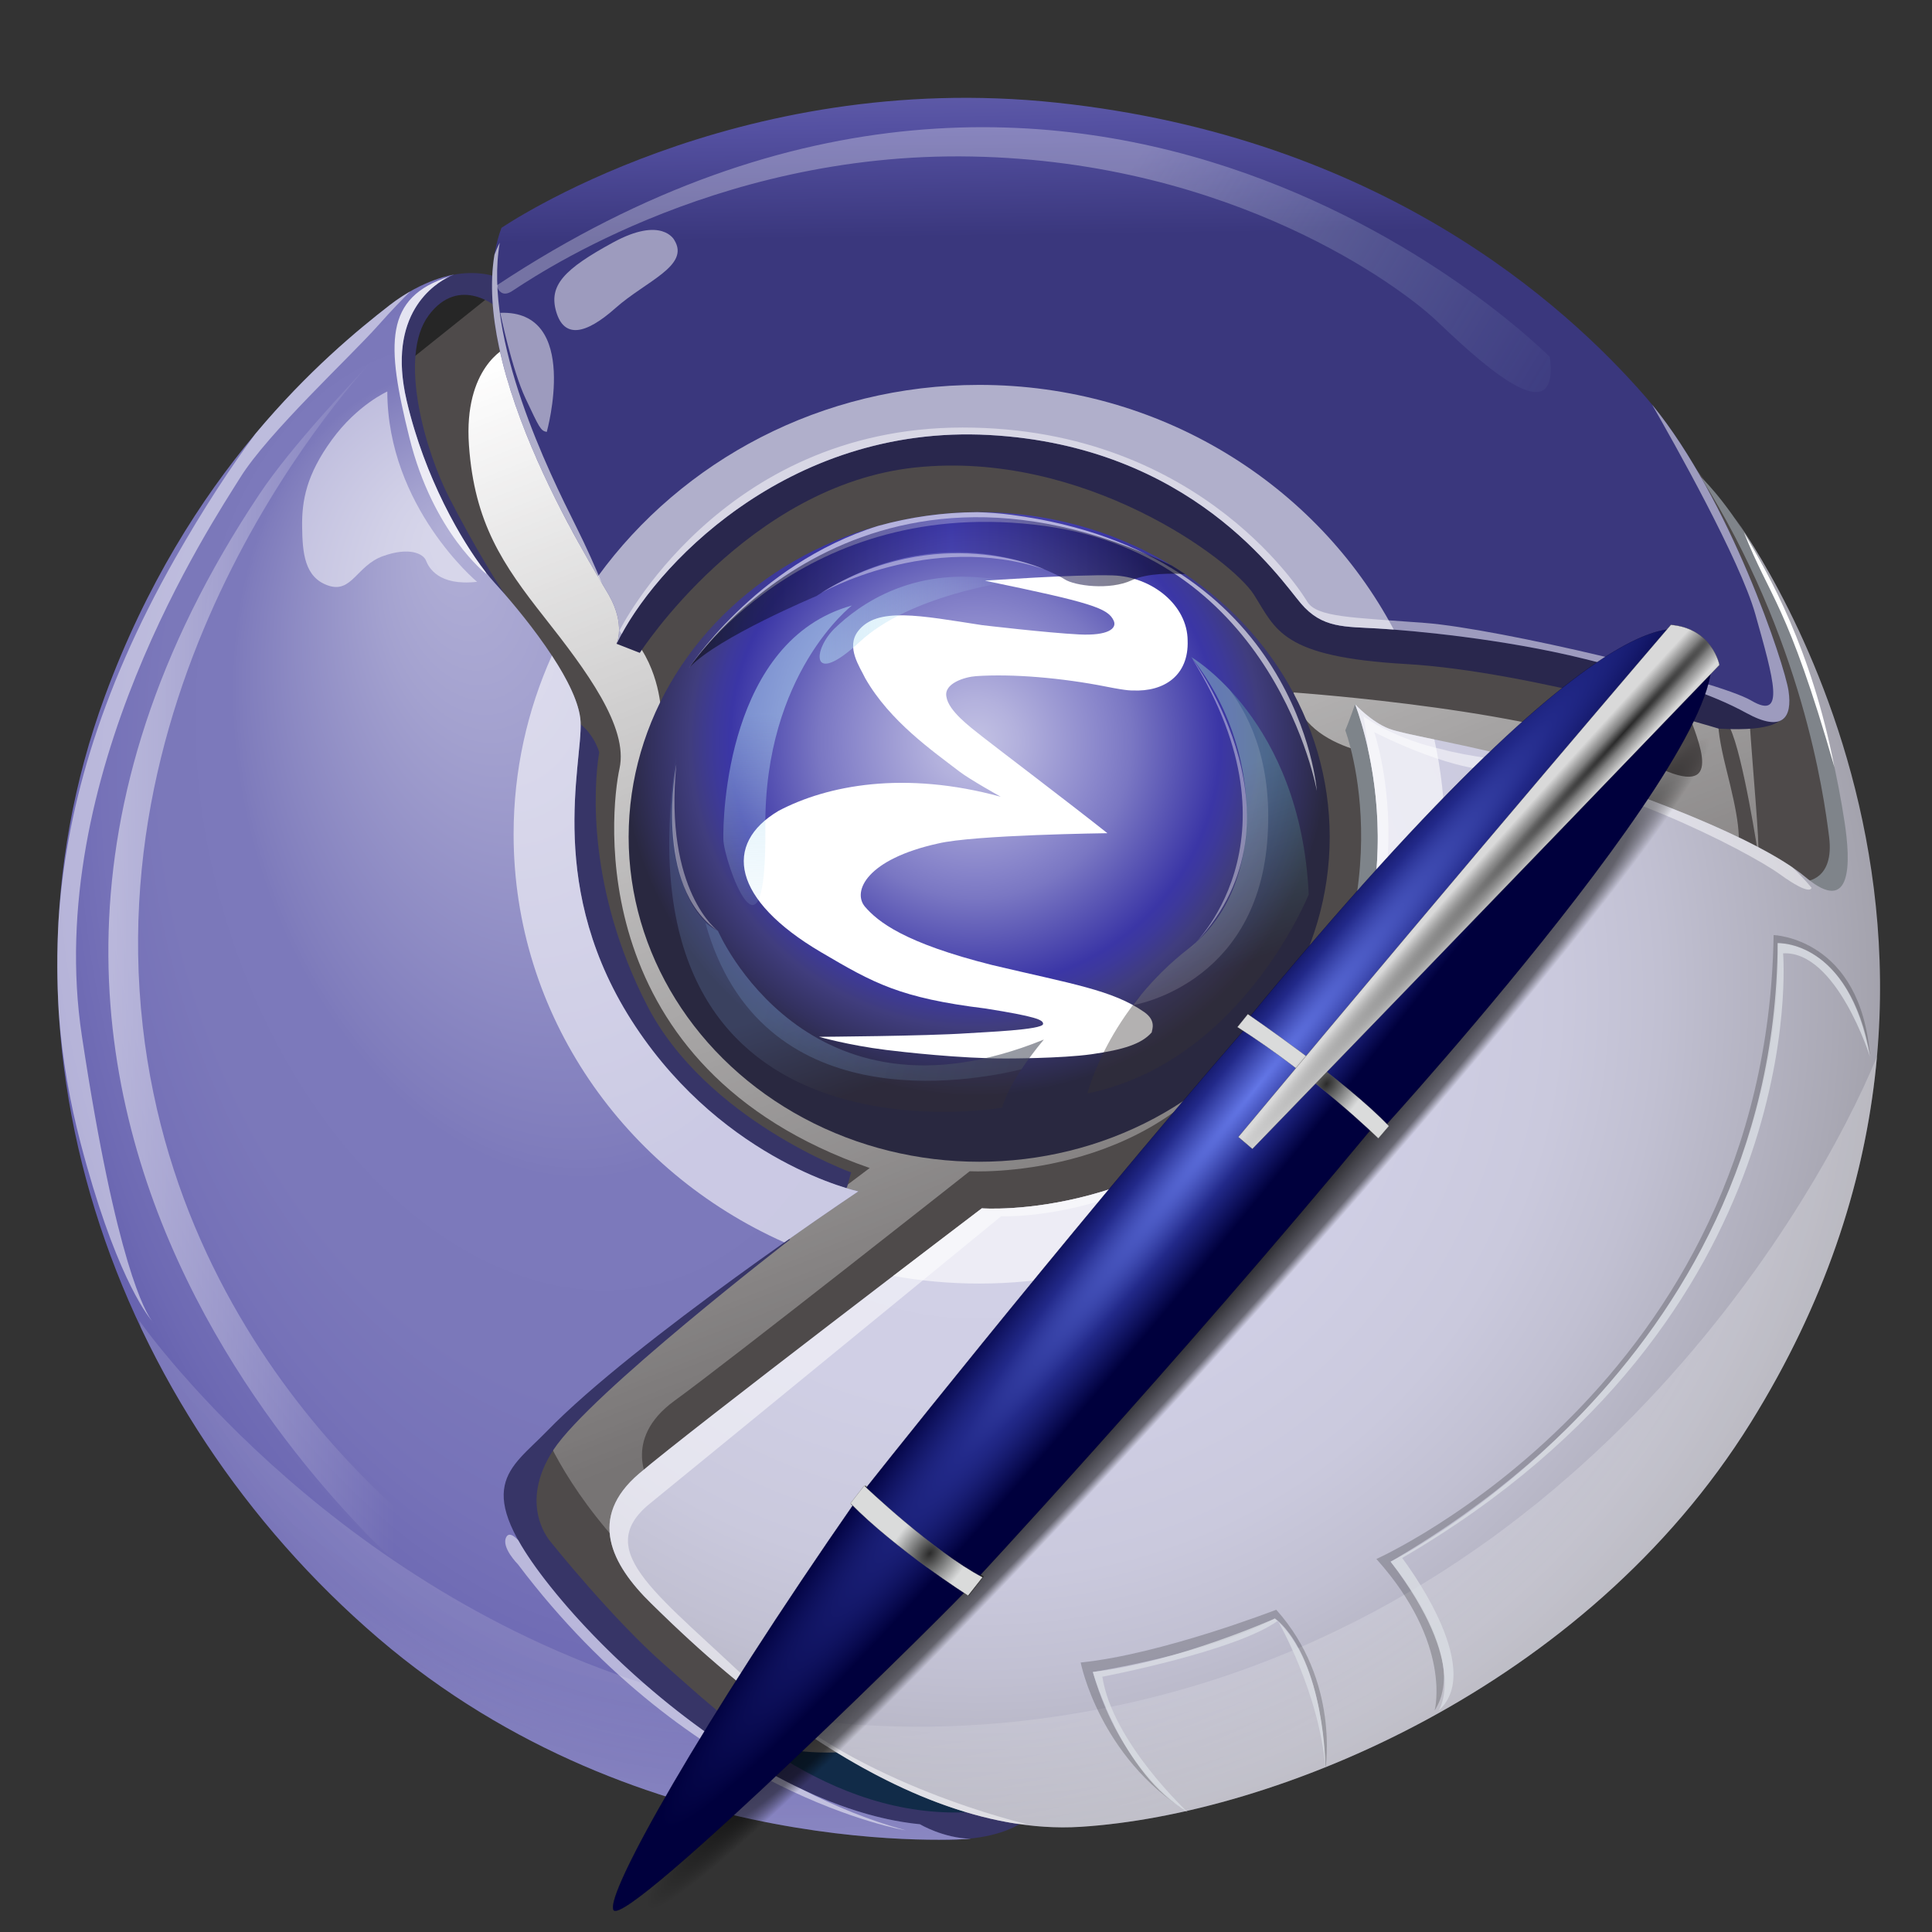 <?xml version="1.0" encoding="UTF-8" standalone="no"?>
<!-- Created with Inkscape (http://www.inkscape.org/) -->

<svg
   xmlns:dc="http://purl.org/dc/elements/1.1/"
   xmlns:cc="http://creativecommons.org/ns#"
   xmlns:rdf="http://www.w3.org/1999/02/22-rdf-syntax-ns#"
   xmlns:svg="http://www.w3.org/2000/svg"
   xmlns="http://www.w3.org/2000/svg"
   xmlns:xlink="http://www.w3.org/1999/xlink"
   xmlns:sodipodi="http://sodipodi.sourceforge.net/DTD/sodipodi-0.dtd"
   xmlns:inkscape="http://www.inkscape.org/namespaces/inkscape"
   version="1.1"
   width="512"
   height="512"
   viewBox="0 0 512 512"
   id="Layer_1"
   xml:space="preserve"
   inkscape:version="0.47pre4 r22446"
   sodipodi:docname="logo.svg"
   inkscape:export-filename="/home/davidben/proj/embedded-emacs/logo.png"
   inkscape:export-xdpi="3.3399999"
   inkscape:export-ydpi="3.3399999"><rect x="0" y="0" width="512" height="512" fill="#333333" stroke="none"/><sodipodi:namedview
   pagecolor="#ffffff"
   bordercolor="#666666"
   borderopacity="1"
   objecttolerance="10"
   gridtolerance="10"
   guidetolerance="10"
   inkscape:pageopacity="0"
   inkscape:pageshadow="2"
   inkscape:window-width="1280"
   inkscape:window-height="751"
   id="namedview3194"
   showgrid="false"
   inkscape:zoom="0.4609375"
   inkscape:cx="-69.435119"
   inkscape:cy="310.71972"
   inkscape:window-x="0"
   inkscape:window-y="-3"
   inkscape:window-maximized="1"
   inkscape:current-layer="Layer_1" /><defs
   id="defs276"><inkscape:perspective
   sodipodi:type="inkscape:persp3d"
   inkscape:vp_x="0 : 256 : 1"
   inkscape:vp_y="0 : 1000 : 0"
   inkscape:vp_z="512 : 256 : 1"
   inkscape:persp3d-origin="256 : 170.66667 : 1"
   id="perspective3198" /><linearGradient
   x1="246.287"
   y1="309.293"
   x2="344.287"
   y2="61.96"
   id="linearGradient3235"
   xlink:href="#SVGID_1_"
   gradientUnits="userSpaceOnUse"
   gradientTransform="matrix(1,0,0,-1,-95.525,413.639)" /><linearGradient
   x1="425.283"
   y1="380.217"
   x2="523.283"
   y2="132.883"
   id="linearGradient3237"
   xlink:href="#SVGID_2_"
   gradientUnits="userSpaceOnUse"
   gradientTransform="matrix(1,0,0,-1,-95.525,413.639)" /><radialGradient
   cx="354.779"
   cy="148.45"
   r="224.877"
   id="radialGradient3239"
   xlink:href="#SVGID_3_"
   gradientUnits="userSpaceOnUse"
   gradientTransform="matrix(1,0,0,-1,-95.525,413.639)" /><linearGradient
   x1="393.387"
   y1="379.518"
   x2="393.998"
   y2="335.523"
   id="linearGradient3241"
   xlink:href="#SVGID_4_"
   gradientUnits="userSpaceOnUse"
   gradientTransform="matrix(1,0,0,-1,-95.525,413.639)" /><radialGradient
   cx="363.576"
   cy="283.968"
   r="226.974"
   fx="223.237"
   fy="279.066"
   id="radialGradient3243"
   xlink:href="#SVGID_5_"
   gradientUnits="userSpaceOnUse"
   gradientTransform="matrix(0.269,0.963,0.647,-0.181,-112.056,-13.519)" /><radialGradient
   cx="354.112"
   cy="210.617"
   r="87.218"
   id="radialGradient3245"
   xlink:href="#SVGID_6_"
   gradientUnits="userSpaceOnUse"
   gradientTransform="matrix(1,0,0,-1,-95.525,413.639)" /><linearGradient
   x1="283.84"
   y1="247.407"
   x2="405.834"
   y2="247.407"
   id="linearGradient3247"
   xlink:href="#SVGID_7_"
   gradientUnits="userSpaceOnUse"
   gradientTransform="matrix(1,0,0,-1,-95.525,413.639)" /><linearGradient
   x1="315.816"
   y1="240.502"
   x2="362.487"
   y2="240.502"
   id="linearGradient3249"
   xlink:href="#SVGID_8_"
   gradientUnits="userSpaceOnUse"
   gradientTransform="matrix(1,0,0,-1,-95.525,413.639)" /><linearGradient
   x1="212.457"
   y1="195.828"
   x2="210.957"
   y2="252.828"
   id="linearGradient3251"
   xlink:href="#SVGID_9_"
   gradientUnits="userSpaceOnUse" /><linearGradient
   x1="325.928"
   y1="150.774"
   x2="333.595"
   y2="127.44"
   id="linearGradient3253"
   xlink:href="#SVGID_10_"
   gradientUnits="userSpaceOnUse"
   gradientTransform="matrix(1,0,0,-1,-95.525,413.639)" /><linearGradient
   x1="299.559"
   y1="149.418"
   x2="415.892"
   y2="114.418"
   id="linearGradient3255"
   xlink:href="#SVGID_11_"
   gradientUnits="userSpaceOnUse"
   gradientTransform="matrix(1,0,0,-1,-95.525,413.639)" /><linearGradient
   x1="394.055"
   y1="195.11"
   x2="410.055"
   y2="152.11"
   id="linearGradient3257"
   xlink:href="#SVGID_12_"
   gradientUnits="userSpaceOnUse"
   gradientTransform="matrix(1,0,0,-1,-95.525,413.639)" /><linearGradient
   x1="140.64"
   y1="153.574"
   x2="231.779"
   y2="153.574"
   id="linearGradient3259"
   xlink:href="#SVGID_13_"
   gradientUnits="userSpaceOnUse"
   gradientTransform="matrix(1,0,0,-1,-95.525,413.639)" /><linearGradient
   x1="273.692"
   y1="99.52"
   x2="378.692"
   y2="163.52"
   id="linearGradient3261"
   xlink:href="#SVGID_14_"
   gradientUnits="userSpaceOnUse" /><radialGradient
   cx="314.445"
   cy="191.782"
   r="257.587"
   id="radialGradient3263"
   xlink:href="#SVGID_15_"
   gradientUnits="userSpaceOnUse"
   gradientTransform="matrix(1,0,0,-1,-95.525,413.639)" /><radialGradient
   cx="314.445"
   cy="191.781"
   r="257.587"
   id="radialGradient3265"
   xlink:href="#SVGID_16_"
   gradientUnits="userSpaceOnUse"
   gradientTransform="matrix(1,0,0,-1,-95.525,413.639)" /><radialGradient
   gradientTransform="matrix(-0.101,-0.081,1.075,-1.34,13.843,784.793)"
   gradientUnits="userSpaceOnUse"
   xlink:href="#linearGradient3294"
   id="radialGradient3300"
   fy="356.623"
   fx="425.51"
   r="143.342"
   cy="356.623"
   cx="425.51" /><radialGradient
   gradientTransform="matrix(-1.25,1.38,-0.096,-0.073,674.383,-70.591)"
   gradientUnits="userSpaceOnUse"
   xlink:href="#linearGradient3284"
   id="radialGradient3290"
   fy="-158.178"
   fx="284.467"
   r="110.297"
   cy="-158.178"
   cx="284.467" /><radialGradient
   gradientTransform="matrix(-0.134,-0.115,0.308,-0.36,444.236,395.038)"
   gradientUnits="userSpaceOnUse"
   xlink:href="#linearGradient3274"
   id="radialGradient3280"
   fy="223.555"
   fx="510.585"
   r="132.283"
   cy="223.555"
   cx="510.585" /><radialGradient
   gradientTransform="matrix(0.406,-3.3440123e-2,0.103,4.399,177.233,-1191.665)"
   gradientUnits="userSpaceOnUse"
   xlink:href="#linearGradient3262"
   id="radialGradient3268"
   fy="357.336"
   fx="354.517"
   r="33.712"
   cy="357.336"
   cx="354.517" /><radialGradient
   gradientTransform="matrix(-0.066,-0.06,1.687,-1.852,171.908,540.515)"
   gradientUnits="userSpaceOnUse"
   xlink:href="#linearGradient3242"
   id="radialGradient3248"
   fy="181.19"
   fx="418.456"
   r="63.069"
   cy="181.19"
   cx="418.456" /><radialGradient
   gradientTransform="matrix(0.415,0.33,-0.506,0.636,448.41,-65.398)"
   gradientUnits="userSpaceOnUse"
   xlink:href="#linearGradient3202"
   id="radialGradient3238"
   fy="382.148"
   fx="283.507"
   r="17.677"
   cy="382.148"
   cx="283.507" /><radialGradient
   gradientTransform="matrix(0.415,0.33,-0.506,0.636,346.953,49.48)"
   gradientUnits="userSpaceOnUse"
   xlink:href="#linearGradient3202"
   id="radialGradient3210"
   fy="390.452"
   fx="289.441"
   r="17.677"
   cy="390.452"
   cx="289.441" /><radialGradient
   gradientTransform="matrix(1,0,0,0.912,0,32.655)"
   gradientUnits="userSpaceOnUse"
   xlink:href="#linearGradient4966"
   id="radialGradient4972"
   fy="371.764"
   fx="299.701"
   r="76.696"
   cy="371.764"
   cx="299.701" /><radialGradient
   gradientTransform="matrix(1,0,0,0.185,0,383.885)"
   gradientUnits="userSpaceOnUse"
   xlink:href="#linearGradient4938"
   id="radialGradient4944"
   fy="471.262"
   fx="233.888"
   r="170.494"
   cy="471.262"
   cx="233.888" /><radialGradient
   gradientTransform="matrix(0.682,0,0,0.591,-3.852,-28.935)"
   gradientUnits="userSpaceOnUse"
   xlink:href="#linearGradient4898"
   id="radialGradient4892"
   fy="-108.969"
   fx="20.952"
   r="266.765"
   cy="-108.969"
   cx="20.952" />
<linearGradient
   id="linearGradient4876"><stop
     offset="0"
     style="stop-color:#d3d2e8;stop-opacity:1"
     id="stop4878" /><stop
     offset="1"
     style="stop-color:#5955a9;stop-opacity:0.992"
     id="stop4880" /></linearGradient><linearGradient
   id="linearGradient4898"><stop
     offset="0"
     style="stop-color:#bab8db;stop-opacity:1"
     id="stop4900" /><stop
     offset="1"
     style="stop-color:#5955a9;stop-opacity:0.992"
     id="stop4902" /></linearGradient><linearGradient
   id="linearGradient4938"><stop
     offset="0"
     style="stop-color:#000000;stop-opacity:1"
     id="stop4940" /><stop
     offset="1"
     style="stop-color:#000000;stop-opacity:0"
     id="stop4942" /></linearGradient><linearGradient
   id="linearGradient4966"><stop
     offset="0"
     style="stop-color:#b6b3d8;stop-opacity:1"
     id="stop4968" /><stop
     offset="1"
     style="stop-color:#b6b3d8;stop-opacity:0"
     id="stop4970" /></linearGradient><linearGradient
   id="linearGradient3202"><stop
     offset="0"
     style="stop-color:#2b2b2b;stop-opacity:1"
     id="stop3204" /><stop
     offset="0.5"
     style="stop-color:#828383;stop-opacity:1"
     id="stop3250" /><stop
     offset="1"
     style="stop-color:#dadbdb;stop-opacity:1"
     id="stop3206" /></linearGradient><linearGradient
   id="linearGradient3242"><stop
     offset="0"
     style="stop-color:#282828;stop-opacity:1"
     id="stop3244" /><stop
     offset="0.393"
     style="stop-color:#808080;stop-opacity:1"
     id="stop3252" /><stop
     offset="1"
     style="stop-color:#d9d9d9;stop-opacity:1"
     id="stop3246" /></linearGradient><linearGradient
   id="linearGradient3262"><stop
     offset="0"
     style="stop-color:#000000;stop-opacity:1"
     id="stop3264" /><stop
     offset="1"
     style="stop-color:#000000;stop-opacity:0"
     id="stop3266" /></linearGradient><linearGradient
   id="linearGradient3274"><stop
     offset="0"
     style="stop-color:#000000;stop-opacity:1"
     id="stop3276" /><stop
     offset="1"
     style="stop-color:#000000;stop-opacity:0"
     id="stop3278" /></linearGradient><linearGradient
   id="linearGradient3284"><stop
     offset="0"
     style="stop-color:#000000;stop-opacity:1"
     id="stop3286" /><stop
     offset="0.848"
     style="stop-color:#000000;stop-opacity:0.498"
     id="stop3292" /><stop
     offset="1"
     style="stop-color:#000000;stop-opacity:0"
     id="stop3288" /></linearGradient><linearGradient
   id="linearGradient3294"><stop
     offset="0"
     style="stop-color:#6376e6;stop-opacity:1"
     id="stop3296" /><stop
     offset="0.501"
     style="stop-color:#222989;stop-opacity:1"
     id="stop3302" /><stop
     offset="1"
     style="stop-color:#00003d;stop-opacity:1"
     id="stop3298" /></linearGradient><inkscape:perspective
   id="perspective3555"
   inkscape:persp3d-origin="24 : 16 : 1"
   inkscape:vp_z="48 : 24 : 1"
   inkscape:vp_y="0 : 1000 : 0"
   inkscape:vp_x="0 : 24 : 1"
   sodipodi:type="inkscape:persp3d" /><radialGradient
   inkscape:collect="always"
   xlink:href="#linearGradient4938"
   id="radialGradient4481"
   gradientUnits="userSpaceOnUse"
   gradientTransform="matrix(1.369,0,0,0.263,-614.873,360.215)"
   cx="233.888"
   cy="471.262"
   fx="233.888"
   fy="471.262"
   r="170.494" /><radialGradient
   inkscape:collect="always"
   xlink:href="#linearGradient3284"
   id="radialGradient4483"
   gradientUnits="userSpaceOnUse"
   gradientTransform="matrix(-1.25,1.38,-0.096,-0.073,674.383,-70.591)"
   cx="284.467"
   cy="-158.178"
   fx="284.467"
   fy="-158.178"
   r="110.297" /><radialGradient
   inkscape:collect="always"
   xlink:href="#linearGradient3294"
   id="radialGradient4485"
   gradientUnits="userSpaceOnUse"
   gradientTransform="matrix(-0.101,-0.081,1.075,-1.34,13.843,784.793)"
   cx="425.51"
   cy="356.623"
   fx="425.51"
   fy="356.623"
   r="143.342" /><radialGradient
   inkscape:collect="always"
   xlink:href="#linearGradient3202"
   id="radialGradient4487"
   gradientUnits="userSpaceOnUse"
   gradientTransform="matrix(0.415,0.33,-0.506,0.636,346.953,49.48)"
   cx="289.441"
   cy="390.452"
   fx="289.441"
   fy="390.452"
   r="17.677" /><radialGradient
   inkscape:collect="always"
   xlink:href="#linearGradient3202"
   id="radialGradient4489"
   gradientUnits="userSpaceOnUse"
   gradientTransform="matrix(0.415,0.33,-0.506,0.636,448.41,-65.398)"
   cx="283.507"
   cy="382.148"
   fx="283.507"
   fy="382.148"
   r="17.677" /><radialGradient
   inkscape:collect="always"
   xlink:href="#linearGradient3242"
   id="radialGradient4491"
   gradientUnits="userSpaceOnUse"
   gradientTransform="matrix(-0.066,-0.06,1.687,-1.852,171.908,540.515)"
   cx="418.456"
   cy="181.19"
   fx="418.456"
   fy="181.19"
   r="63.069" /><radialGradient
   inkscape:collect="always"
   xlink:href="#linearGradient4898"
   id="radialGradient4511"
   gradientUnits="userSpaceOnUse"
   gradientTransform="matrix(0.615,0,0,0.505,-305.756,224.803)"
   cx="20.952"
   cy="-108.969"
   fx="20.952"
   fy="-108.969"
   r="266.765" /><radialGradient
   inkscape:collect="always"
   xlink:href="#linearGradient4966"
   id="radialGradient4513"
   gradientUnits="userSpaceOnUse"
   gradientTransform="matrix(1.488,0,0,0.93,-733.991,31.97)"
   cx="299.701"
   cy="371.764"
   fx="299.701"
   fy="371.764"
   r="76.696" /><radialGradient
   inkscape:collect="always"
   xlink:href="#linearGradient4898"
   id="radialGradient4519"
   gradientUnits="userSpaceOnUse"
   gradientTransform="matrix(0.615,0,0,0.505,-305.756,224.803)"
   cx="20.952"
   cy="-108.969"
   fx="20.952"
   fy="-108.969"
   r="266.765" /><radialGradient
   inkscape:collect="always"
   xlink:href="#linearGradient4966"
   id="radialGradient4521"
   gradientUnits="userSpaceOnUse"
   gradientTransform="matrix(1.488,0,0,0.93,-733.991,31.97)"
   cx="299.701"
   cy="371.764"
   fx="299.701"
   fy="371.764"
   r="76.696" /></defs>






<g
   transform="matrix(1.076,0,0,1.076,-19.823,-21.942)"
   id="Inside__x2B__gloss">
	<ellipse
   cx="263.586"
   cy="260.19"
   rx="214.667"
   ry="209"
   id="ellipse4"
   style="fill:#4e4a4a"
   d="m 478.253,260.19 c 0,115.428 -96.11,209 -214.667,209 -118.557,0 -214.667,-93.572 -214.667,-209 0,-115.428 96.11,-209 214.667,-209 118.557,0 214.667,93.572 214.667,209 z" />
	<g
   id="g6">
		
			<linearGradient
   x1="246.287"
   y1="309.293"
   x2="344.287"
   y2="61.96"
   id="SVGID_1_"
   gradientUnits="userSpaceOnUse"
   gradientTransform="matrix(1,0,0,-1,-95.525,413.639)">
			<stop
   id="stop9"
   style="stop-color:#ffffff;stop-opacity:1"
   offset="0" />
			<stop
   id="stop11"
   style="stop-color:#ffffff;stop-opacity:0.887"
   offset="0.147" />
			<stop
   id="stop13"
   style="stop-color:#ffffff;stop-opacity:0.23"
   offset="1" />
		</linearGradient>
		<path
   d="m 143.086,106.023 c 0,0 -10.499,4.833 -9.166,24 1.333,19.167 8.333,29.417 18.583,42.417 10.25,13 20.75,27 18.5,37.25 -2.25,10.25 -9.375,73.708 61.625,98.375 l -81.625,61.375 c 0,0 4.25,13.75 19.5,30.75 l 54.917,47.667 c 0,0 -19.334,-1.166 -33.334,-7 0,0 13.334,13 37.167,12.833 l 13.167,0.167 -63.917,-67.917 c 0,0 -7.251,-10.916 6.083,-20.583 13.334,-9.667 72.667,-56.5 72.667,-56.5 0,0 44.75,2.583 66.75,-31.917 0,0 -55.75,47.249 -97.75,11.583 -42,-35.666 -45,-92.666 -45,-92.666 0,0 -0.25,-10.667 -7,-18.417 -6.75,-7.75 -2.25,-40.75 -2.25,-40.75 0,0 -8.084,-37.584 -28.917,-30.667 z"
   id="path15"
   style="fill:url(#linearGradient3235)" />
		
			<linearGradient
   x1="425.283"
   y1="380.217"
   x2="523.283"
   y2="132.883"
   id="SVGID_2_"
   gradientUnits="userSpaceOnUse"
   gradientTransform="matrix(1,0,0,-1,-95.525,413.639)">
			<stop
   id="stop18"
   style="stop-color:#ffffff;stop-opacity:1"
   offset="0" />
			<stop
   id="stop20"
   style="stop-color:#ffffff;stop-opacity:0.887"
   offset="0.147" />
			<stop
   id="stop22"
   style="stop-color:#ffffff;stop-opacity:0.23"
   offset="1" />
		</linearGradient>
		<path
   d="m 337.003,190.94 c 0,0 64.5,4.5 85.5,16.25 21,11.75 15,-2.25 12,-10.5 -3,-8.25 13.75,-14.75 14.75,0.25 1,15 2.5,30 2.25,34.25 0,0 -3.75,-24.75 -7,-31.5 -3.25,-6.75 -4,-2.25 -1,9.75 3,12 4,17.5 2.5,23.5 l -81.75,-25.75 c 0,0 -24.667,-0.834 -27.25,-16.25 z"
   id="path24"
   style="fill:url(#linearGradient3237)" />
	</g>
</g><g
   transform="matrix(1.076,0,0,1.076,-19.823,-21.942)"
   id="shield_sides">
	<path
   d="m 196.003,443.44 c 0,0 8.75,11.25 35.25,8 l 44,14.75 c 0,0 -55,12.25 -79.25,-22.75 z"
   id="path27"
   style="fill:#112b48" />
	<path
   d="m 139.253,93.19 -23.333,18.667 c 0,0 5,-26.334 23.333,-18.667"
   id="path29"
   style="fill:#262626" />
	<path
   d="m 227.045,312.774 1,-3.625 c 0,0 -35.792,-12.959 -50.292,-41.209 -14.5,-28.25 -13.25,-53.25 -11.75,-62.25 0,0 -1.582,-6.249 -7.749,-8.833 -6.167,-2.584 -8.001,50.333 11.249,77.333 19.25,27 55,41.75 55,41.75 l 2.542,-3.166 z"
   id="path31"
   style="fill:#373567;fill-opacity:1" />
	<path
   d="m 213.003,325.69 c 0,0 -49.25,38 -58.25,51.75 -9,13.75 -0.666,22.751 -0.666,22.751 0,0 15.166,19 28.333,30.5 13.167,11.5 39.833,37.999 75.083,35.999 l 3.875,-2.875 10.625,4 c 0,0 -8.125,9.25 -35,4.125 -20.7,-3.947 -67.75,-31.083 -91.083,-62.083 -23.333,-31 2.333,-42.667 28,-63 25.667,-20.333 35.667,-23.334 35.667,-23.334 l 3.416,2.167 z"
   id="path33"
   style="fill:#373567;fill-opacity:1" />
	<path
   d="m 457.128,197.315 c 0,0 -0.875,3.376 -15.375,2.542 0,0 -46.25,-14.167 -77,-15.917 -30.75,-1.75 -31.999,-8.416 -37.499,-17.083 -5.5,-8.667 -42.001,-35.668 -83.334,-31.334 -41.333,4.334 -67.917,45.667 -67.917,45.667 l -5.749,-2.249 7.166,-15.25 c 0,0 23.166,-38.167 73.833,-41.167 50.667,-3 80.333,17.667 94.333,34.667 14,17 64.334,14.667 96.334,27 0,0 15.249,3.915 15.208,13.124 z"
   id="path35"
   style="fill:#29274d;fill-opacity:1" />
	<path
   d="M 141.753,89.065"
   id="path37"
   style="fill:none;stroke:#f05a28;stroke-width:0.929" />
	<path
   d="m 141.128,96.315 c 0,0 -9.5,-8.5 -17.125,1.75 -7.625,10.25 -0.751,33.624 5.083,44.958 5.834,11.334 12.167,21.917 15.542,26.417 0,0 -9.875,-9 -18.625,-22 -8.75,-13 -14.5,-26.25 -10.75,-43.75 3.75,-17.5 19.917,-17.042 25.25,-15.166 l 0.625,7.791 z"
   id="path39"
   style="fill:#373567;fill-opacity:1" />
	<path
   d="m 463.128,237.44 c 0,0 7.125,-0.251 5.792,-10.917 -1.333,-10.666 -6.667,-48.958 -31.667,-88.708 0,0 21.999,19.709 35.333,75.042 13.334,55.333 -9.458,24.583 -9.458,24.583 z"
   id="path41"
   style="fill:#7f848a" />
	<path
   d="m 352.17,193.857 c 0,0 -1.707,4.791 -2.416,6.416 0,0 16.347,42.774 -17.827,88.347 l 2.326,1.57 c 0,0 45.834,-39.666 17.917,-96.333 z"
   id="path43"
   style="fill:#7e848a" />
</g><g
   transform="matrix(1.076,0,0,1.076,-19.823,-21.942)"
   id="_x33__shields__x2B__kern">
	
		<radialGradient
   cx="354.779"
   cy="148.45"
   r="224.877"
   id="SVGID_3_"
   gradientUnits="userSpaceOnUse"
   gradientTransform="matrix(1,0,0,-1,-95.525,413.639)">
		<stop
   id="stop47"
   style="stop-color:#d2d1e7;stop-opacity:1;"
   offset="0.091" />
		<stop
   id="stop49"
   style="stop-color:#d0cfe5;stop-opacity:1;"
   offset="0.444" />
		<stop
   id="stop51"
   style="stop-color:#cac9dd;stop-opacity:1;"
   offset="0.636" />
		<stop
   id="stop53"
   style="stop-color:#c1c0d2;stop-opacity:1;"
   offset="0.747" />
		<stop
   id="stop55"
   style="stop-color:#aaa9b5;stop-opacity:1;"
   offset="0.941" />
		<stop
   id="stop57"
   style="stop-color:#a2a1ab;stop-opacity:1;"
   offset="1" />
	</radialGradient>
	<path
   d="m 445.586,147.857 c 0,0 78,104 3.99,222.97 -40.724,65.46 -117.333,96.499 -165,99.499 -47.667,3 -95.875,-45.375 -105.75,-55 -9.875,-9.625 -15.75,-21.124 -3,-31.999 12.75,-10.875 84.417,-65.334 84.417,-65.334 0,0 44.76,3.447 78.01,-36.303 33.25,-39.75 13.917,-87.833 13.917,-87.833 0,0 4,4.333 8.333,5.999 4.333,1.668 19.75,3.834 39.375,9.334 19.625,5.5 51.625,17.5 63.25,27.25 11.625,9.75 11.063,-3.979 9.625,-13.416 -7.333,-48.167 -27.167,-75.167 -27.167,-75.167 z"
   id="path59"
   style="fill:url(#radialGradient3239)" />
	
		<linearGradient
   x1="393.387"
   y1="379.518"
   x2="393.998"
   y2="335.523"
   id="SVGID_4_"
   gradientUnits="userSpaceOnUse"
   gradientTransform="matrix(1,0,0,-1,-95.525,413.639)">
		<stop
   id="stop62"
   style="stop-color:#6764ad;stop-opacity:1;"
   offset="0" />
		<stop
   id="stop64"
   style="stop-color:#5551a2;stop-opacity:1;"
   offset="0.376" />
		<stop
   id="stop66"
   style="stop-color:#3a377d;stop-opacity:1;"
   offset="1" />
	</linearGradient>
	<path
   d="m 170.253,179.065 c 0,0 2.313,-4.75 -1.875,-12.125 -4.188,-7.375 -37.792,-59.751 -26.458,-90.417 0,0 57.333,-39.333 136.833,-30.833 79.5,8.5 125,49.5 145,72.5 20,23 34.167,65.667 35.167,72.334 1,6.667 -1.501,10.332 -10.334,5.499 -8.833,-4.833 -19.666,-8.333 -39.833,-13.333 -20.167,-5 -42.499,-7 -50.833,-7.5 -8.334,-0.5 -13.833,0.001 -19.083,-6.166 -5.25,-6.167 -26.917,-38.835 -76.917,-41.501 -50,-2.666 -83.001,33.084 -91.667,51.542 z"
   id="path68"
   style="fill:url(#linearGradient3241)" />
	
		<radialGradient
   cx="363.576"
   cy="283.968"
   r="226.974"
   fx="223.237"
   fy="279.066"
   id="SVGID_5_"
   gradientUnits="userSpaceOnUse"
   gradientTransform="matrix(0.269,0.963,0.647,-0.181,-112.056,-13.519)">
		<stop
   id="stop71"
   style="stop-color:#b1afd6;stop-opacity:1;"
   offset="0" />
		<stop
   id="stop73"
   style="stop-color:#a3a1cf;stop-opacity:1;"
   offset="0.143" />
		<stop
   id="stop75"
   style="stop-color:#7f7cbc;stop-opacity:1;"
   offset="0.432" />
		<stop
   id="stop77"
   style="stop-color:#7c79bb;stop-opacity:1;"
   offset="0.449" />
		<stop
   id="stop79"
   style="stop-color:#7b78ba;stop-opacity:1;"
   offset="0.601" />
		<stop
   id="stop81"
   style="stop-color:#7672b8;stop-opacity:1;"
   offset="0.716" />
		<stop
   id="stop83"
   style="stop-color:#6d69b3;stop-opacity:1;"
   offset="0.819" />
		<stop
   id="stop85"
   style="stop-color:#6864b0;stop-opacity:1;"
   offset="0.857" />
	</radialGradient>
	<path
   d="m 229.815,313.815 c 0,0 -55.188,36.875 -76.688,59.063 -9.185,9.478 -18.875,13.563 0.875,38.313 19.75,24.75 57.5,55.25 91,58.5 0,0 5.667,3.417 12.584,3.584 0,0 -80.667,6.583 -146,-49.417 -65.333,-56 -98.246,-147.845 -67.333,-232 20.31,-55.288 54.499,-84.167 70.124,-96.292 8.442,-6.552 15.876,-7.541 15.876,-7.541 0,0 -17.584,5.833 -11.667,31.083 5.104,21.784 16.166,38.833 21.666,44.833 5.5,6 20.667,23.917 21.167,34.25 0.5,10.333 -8.833,41.333 13.5,75 22.333,33.667 54.896,40.624 54.896,40.624 z"
   id="path87"
   style="fill:url(#radialGradient3243)" />
	
		<radialGradient
   cx="354.112"
   cy="210.617"
   r="87.218"
   id="SVGID_6_"
   gradientUnits="userSpaceOnUse"
   gradientTransform="matrix(1,0,0,-1,-95.525,413.639)">
		<stop
   id="stop90"
   style="stop-color:#c3c2e4;stop-opacity:1;"
   offset="0" />
		<stop
   id="stop92"
   style="stop-color:#b3b1dd;stop-opacity:1;"
   offset="0.12" />
		<stop
   id="stop94"
   style="stop-color:#8784ca;stop-opacity:1;"
   offset="0.37" />
		<stop
   id="stop96"
   style="stop-color:#7a77c3;stop-opacity:1;"
   offset="0.442" />
		<stop
   id="stop98"
   style="stop-color:#3b36a6;stop-opacity:1;"
   offset="0.691" />
		<stop
   id="stop100"
   style="stop-color:#3d399b;stop-opacity:1;"
   offset="0.732" />
		<stop
   id="stop102"
   style="stop-color:#403d7d;stop-opacity:1;"
   offset="0.808" />
		<stop
   id="stop104"
   style="stop-color:#33315f;stop-opacity:1;"
   offset="0.91" />
		<stop
   id="stop106"
   style="stop-color:#292840;stop-opacity:1;"
   offset="1" />
	</radialGradient>
	<ellipse
   cx="259.586"
   cy="226.524"
   rx="86.334"
   ry="80"
   id="ellipse108"
   style="fill:url(#radialGradient3245)"
   d="m 345.92,226.524 c 0,44.183 -38.653,80 -86.334,80 -47.681,0 -86.334,-35.817 -86.334,-80 0,-44.183 38.653,-80 86.334,-80 47.681,0 86.334,35.817 86.334,80 z" />
</g><path
   d="m 217.061,274.763 c 0,0 7.634,2.217 17.795,3.484 4.115,0.513 19.772,2.307 31.777,2.26 0,0 14.621,0.017 22.691,-1.13 8.444,-1.2 13.229,-2.73 15.891,-5.786 0.069,-0.728 1.285,-3.103 -1.997,-5.393 -8.392,-5.854 -19.241,-7.457 -40.313,-12.461 -23.302,-5.859 -30.266,-11.469 -33.745,-15.529 -3.298,-4.069 0.619,-12.52 19.396,-16.665 9.507,-2.313 44.914,-2.739 44.914,-2.739 -10.158,-8.065 -29.229,-22.504 -33.127,-25.575 -3.419,-2.693 -8.928,-6.826 -9.52,-10.519 -0.799,-3.595 4.86,-5.326 7.856,-5.526 9.654,-0.666 22.836,0.466 34.553,2.796 5.89,1.171 6.924,0.999 6.924,0.999 8.389,0.399 14.913,-3.995 14.58,-13.249 -0.067,-9.387 -9.452,-16.915 -19.84,-17.243 -9.782,-0.31 -33.888,1.398 -33.888,1.398 28.095,5.792 32.688,7.27 34.154,10.652 0.866,1.997 -1.446,3.983 -9.188,3.595 -8.428,-0.422 -25.699,-2.463 -25.699,-2.463 -16.444,-2.53 -27.896,-4.927 -32.889,1.598 -3.262,4.263 0.466,9.454 1.931,12.516 6.525,11.385 17.807,19.195 24.966,24.7 2.694,2.071 10.919,6.658 10.919,6.658 -25.566,-6.991 -45.938,-3.063 -58.854,3.728 -14.847,8.788 -12.307,23.618 11.252,37.483 13.915,8.189 20.843,12.123 43.625,14.92 13.317,2.123 15.301,2.992 15.2,4.101 -0.142,1.561 -15.762,2.152 -20.055,2.448 -10.922,0.753 -39.168,0.942 -39.309,0.942 z"
   id="path4839"
   style="fill:#ffffff;fill-opacity:1;fill-rule:evenodd;stroke:#000000;stroke-width:0;stroke-linecap:butt;stroke-linejoin:miter;stroke-miterlimit:4;stroke-opacity:1;stroke-dasharray:none" /><g
   transform="matrix(1.076,0,0,1.076,-19.823,-21.942)"
   id="Edge_gloss">
	<path
   d="m 425.315,120.05 c 5.171,8.99 21.656,38.197 25.438,51.641 4.5,16 7.5,26.25 -1,21.25 -8.5,-5 -62.25,-17.75 -80.375,-19.125 -18.125,-1.375 -26.625,-1.375 -29,-5.25 0,0 -25.125,-42.875 -84.875,-42.875 -59.75,0 -84.5,50 -84.5,50 l 0.541,0.852 c 10.308,-18.994 42.561,-51.567 90.376,-49.019 50,2.666 71.667,35.334 76.917,41.501 5.25,6.167 10.749,5.666 19.083,6.166 8.334,0.5 30.666,2.5 50.833,7.5 20.167,5 31,8.5 39.833,13.333 8.833,4.833 11.334,1.168 10.334,-5.499 -0.973,-6.494 -14.434,-47.111 -33.605,-70.475 z"
   id="path111"
   style="opacity:0.5;fill:#ffffff" />
	<path
   d="m 456.753,235.69 c 7.833,5.667 7.833,3.333 7.833,3.333 -1.496,-1.785 -3.079,-3.454 -4.729,-5.027 -13.054,-8.901 -39.937,-19 -57.992,-24.238 -11.664,-1.974 -21.896,-3.03 -28.235,-4.816 0,0 -10.708,-2.083 -19.375,-8.083 0,0 0.621,3.109 1.139,8.198 3.619,16.565 6.26,48.663 -17.139,76.635 -33.25,39.75 -78.01,36.303 -78.01,36.303 0,0 -71.667,54.459 -84.417,65.334 -12.75,10.875 -6.875,22.374 3,31.999 8.728,8.508 47.398,47.274 89.175,54.101 1.221,0.12 2.367,0.209 3.419,0.265 0,0 -42.167,-9.75 -66.167,-33 -24,-23.25 -41.5,-34 -26.75,-46 14.75,-12 86.5,-70.75 86.5,-70.75 0,0 44.383,2.184 77.917,-41.749 27.958,-36.626 13.958,-77.501 13.958,-77.501 0,0 17.584,9.25 30.042,9.5 24.662,0.492 61.998,19.829 69.831,25.496 z"
   id="path113"
   style="opacity:0.5;fill:#ffffff" />
	<path
   d="m 470.24,209.38 c -11.675,-40.627 -15.925,-41.626 -22.3,-57.877 6.251,10.625 16.563,28.562 22.3,57.877 z"
   id="path115"
   style="fill:#ffffff" />
	<path
   d="m 138.253,161.815 c -0.101,-0.205 -0.188,-0.404 -0.285,-0.609 -5.871,-7.573 -14.91,-23.02 -19.381,-42.099 -5.029,-21.46 6.912,-28.891 10.612,-30.64 -16.248,5.141 -15.677,16.641 -9.946,39.723 5.833,23.5 19,33.625 19,33.625 z"
   id="path117"
   style="opacity:0.8;fill:#ffffff" />
	<path
   d="M 139.253,161.815"
   id="path119"
   style="fill:none;stroke:#be1e2d;stroke-width:0.929" />
	<path
   d="M 131.086,88.19"
   id="path121"
   style="fill:none;stroke:#be1e2d;stroke-width:0.929" />
	<path
   d="m 154.003,411.19 c -3.535,-4.43 -6.112,-8.188 -7.934,-11.443 -1.214,-1.271 -2.341,-1.898 -2.941,-0.807 -1.375,2.5 2.875,6.75 2.875,6.75 43,57 95.5,65.5 95.5,65.5 -8.859,-2.4 -17.355,-5.885 -25.355,-10.012 -24.504,-11.484 -47.964,-32.217 -62.145,-49.988 z"
   id="path123"
   style="opacity:0.5;fill:#ffffff" />
	<path
   d="m 267.503,147.19 c -2.863,-0.377 -5.652,-0.584 -8.372,-0.654 -8.49,0.041 -16.688,1.222 -24.429,3.378 -30.453,9.491 -46.949,35.526 -46.949,35.526 0,0 28.079,-43.671 88,-35.5 56.833,7.75 67,65.25 67,65.25 0,0 -4.295,-58.654 -75.25,-68 z"
   id="path125"
   style="opacity:0.6;fill:#ffffff" />
	<path
   d="m 160.253,149.94 c -6.5,-13 -22.833,-45.916 -18.75,-69.75 0,0 -0.581,1.019 -1.302,2.951 -4.647,28.16 19.106,68.525 26.474,80.91 -1.593,-3.868 -3.737,-8.739 -6.422,-14.111 z"
   id="path127"
   style="opacity:0.6;fill:#ffffff" />
</g><g
   transform="matrix(1.076,0,0,1.076,-19.823,-21.942)"
   id="Kern_gloss">
	
		<linearGradient
   x1="283.84"
   y1="247.407"
   x2="405.834"
   y2="247.407"
   id="SVGID_7_"
   gradientUnits="userSpaceOnUse"
   gradientTransform="matrix(1,0,0,-1,-95.525,413.639)">
		<stop
   id="stop131"
   style="stop-color:#000000;stop-opacity:1"
   offset="0" />
		<stop
   id="stop133"
   style="stop-color:#040a12;stop-opacity:1;"
   offset="0.075" />
		<stop
   id="stop135"
   style="stop-color:#121040;stop-opacity:1;"
   offset="0.233" />
		<stop
   id="stop137"
   style="stop-color:#27228a;stop-opacity:1;"
   offset="0.458" />
		<stop
   id="stop139"
   style="stop-color:#2d28a0;stop-opacity:1;"
   offset="0.527" />
		<stop
   id="stop141"
   style="stop-color:#000000;stop-opacity:1"
   offset="0.994" />
	</linearGradient>
	<path
   d="m 307.007,159.683 c -77.92,-37.325 -118.691,25.008 -118.691,25.008 7,-7.375 31.188,-17.5 31.188,-17.5 31.25,-20.5 58.625,-5.75 61.125,-4.125 2.5,1.625 11.125,2.75 16.5,0.25 4.021,-1.871 10.281,-1.712 13.18,-1.513 -1.083,-0.73 -2.183,-1.438 -3.302,-2.12 z"
   id="path143"
   style="opacity:0.52;fill:url(#linearGradient3247)" />
	<path
   d="m 220.628,166.44 c 0,0 26.709,-15.25 55.042,-5.833 0,0 -26.25,-12 -55.042,5.833 z"
   id="path145"
   style="opacity:0.4;fill:#ffffff" />
	
		<linearGradient
   x1="315.816"
   y1="240.502"
   x2="362.487"
   y2="240.502"
   id="SVGID_8_"
   gradientUnits="userSpaceOnUse"
   gradientTransform="matrix(1,0,0,-1,-95.525,413.639)">
		<stop
   id="stop148"
   style="stop-color:#b1def4;stop-opacity:1"
   offset="0.006" />
		<stop
   id="stop150"
   style="stop-color:#b1def4;stop-opacity:0.07"
   offset="1" />
	</linearGradient>
	<path
   d="m 266.961,163.69 c 0,0 -24.375,3.25 -36.75,14.75 -12.375,11.5 -11.625,1.875 -6.125,-3.375 5.5,-5.25 19.625,-16.375 42.875,-11.375 z"
   id="path152"
   style="opacity:0.52;fill:url(#linearGradient3249)" />
	<linearGradient
   x1="212.457"
   y1="195.828"
   x2="210.957"
   y2="252.828"
   id="SVGID_9_"
   gradientUnits="userSpaceOnUse">
		<stop
   id="stop155"
   style="stop-color:#b1def4;stop-opacity:1"
   offset="0.006" />
		<stop
   id="stop157"
   style="stop-color:#b1def4;stop-opacity:0.07"
   offset="1" />
	</linearGradient>
	<path
   d="m 228.253,169.523 c 0,0 -21.666,16.667 -21.333,54.667 0.333,38 -10.168,8.5 -10.334,3 -0.166,-5.5 0.834,-49.167 31.667,-57.667 z"
   id="path159"
   style="opacity:0.52;fill:url(#linearGradient3251)" />
	
		<linearGradient
   x1="325.928"
   y1="150.774"
   x2="333.595"
   y2="127.44"
   id="SVGID_10_"
   gradientUnits="userSpaceOnUse"
   gradientTransform="matrix(1,0,0,-1,-95.525,413.639)">
		<stop
   id="stop162"
   style="stop-color:#647fad;stop-opacity:1"
   offset="0.006" />
		<stop
   id="stop164"
   style="stop-color:#5c7197;stop-opacity:1"
   offset="0.225" />
		<stop
   id="stop166"
   style="stop-color:#464d5e;stop-opacity:1"
   offset="0.679" />
		<stop
   id="stop168"
   style="stop-color:#363232;stop-opacity:1"
   offset="1" />
	</linearGradient>
	<path
   d="m 185.253,204.94 c 0,0 -6.167,35.417 10,44.75 0,0 21.75,50.5 80.25,26.75 0,0 -8.417,9.75 -10.25,16.75 0,0 -97,17.166 -80,-88.25 z"
   id="path170"
   style="opacity:0.29;fill:url(#linearGradient3253)" />
	
		<linearGradient
   x1="299.559"
   y1="149.418"
   x2="415.892"
   y2="114.418"
   id="SVGID_11_"
   gradientUnits="userSpaceOnUse"
   gradientTransform="matrix(1,0,0,-1,-95.525,413.639)">
		<stop
   id="stop173"
   style="stop-color:#647fad;stop-opacity:1"
   offset="0.006" />
		<stop
   id="stop175"
   style="stop-color:#5c7197;stop-opacity:1"
   offset="0.225" />
		<stop
   id="stop177"
   style="stop-color:#464d5e;stop-opacity:1"
   offset="0.679" />
		<stop
   id="stop179"
   style="stop-color:#363232;stop-opacity:1"
   offset="1" />
	</linearGradient>
	<path
   d="m 275.503,276.44 c -58.5,23.75 -80.25,-26.75 -80.25,-26.75 -1.127,-0.556 -2.151,-1.215 -3.085,-1.961 13.465,48.423 64.84,39.194 77.832,36.019 2.716,-4.077 5.503,-7.308 5.503,-7.308 z"
   id="path181"
   style="opacity:0.38;fill:url(#linearGradient3255)" />
	<path
   d="m 195.253,249.69 c 0,0 -13.333,-9.75 -10.249,-41.083 0,0 -5.917,30.083 10.249,41.083 z"
   id="path183"
   style="opacity:0.4;fill:#ffffff" />
	
		<linearGradient
   x1="394.055"
   y1="195.11"
   x2="410.055"
   y2="152.11"
   id="SVGID_12_"
   gradientUnits="userSpaceOnUse"
   gradientTransform="matrix(1,0,0,-1,-95.525,413.639)">
		<stop
   id="stop186"
   style="stop-color:#64b0ad;stop-opacity:1"
   offset="0.006" />
		<stop
   id="stop188"
   style="stop-color:#5c9a97;stop-opacity:1"
   offset="0.221" />
		<stop
   id="stop190"
   style="stop-color:#476160;stop-opacity:1"
   offset="0.665" />
		<stop
   id="stop192"
   style="stop-color:#363232;stop-opacity:1"
   offset="1" />
	</linearGradient>
	<path
   d="m 286.253,289.69 c 0,0 5,-20.25 25,-35.75 20,-15.5 17.75,-50.75 0.5,-71.75 0,0 27,15.5 29,58.5 0,0 -16.5,41.25 -54.5,49 z"
   id="path194"
   style="opacity:0.38;fill:url(#linearGradient3257)" />
	<path
   d="m 321.237,190.247 c -4.545,-4.865 -8.323,-7.344 -9.251,-7.916 0.113,0.199 0.235,0.398 0.347,0.6 16.709,21.078 18.689,55.688 -1.079,71.01 -4.661,3.612 -8.498,7.481 -11.656,11.293 -1.293,1.751 -2.094,2.707 -2.094,2.707 0,0 30,-4.75 33,-40 1.572,-18.491 -3.802,-30.472 -9.267,-37.694 z"
   id="path196"
   style="opacity:0.14;fill:#ffffff" />
	<path
   d="m 312.087,182.69 c 0,0 30.5,40.5 -0.417,71.167 0,0 28.583,-25.834 0.417,-71.167 z"
   id="path198"
   style="opacity:0.4;fill:#ffffff" />
</g><g
   transform="matrix(1.076,0,0,1.076,-19.823,-21.942)"
   id="Gloss">
	
		<linearGradient
   x1="140.64"
   y1="153.574"
   x2="231.779"
   y2="153.574"
   id="SVGID_13_"
   gradientUnits="userSpaceOnUse"
   gradientTransform="matrix(1,0,0,-1,-95.525,413.639)">
		<stop
   id="stop202"
   style="stop-color:#ffffff;stop-opacity:1"
   offset="0" />
		<stop
   id="stop204"
   style="stop-color:#ffffff;stop-opacity:0"
   offset="0.77" />
		<stop
   id="stop206"
   style="stop-color:#ffffff;stop-opacity:0"
   offset="1" />
	</linearGradient>
	<path
   d="m 82.253,142.19 c 8.131,-12.199 22.5,-27.125 29.25,-34.5 0,0 -68.75,70 -57.916,165.501 10.204,89.952 82.667,134.666 82.667,134.666 l -12.251,4.583 c 0,0 -145.079,-115.225 -41.75,-270.25 z"
   id="path208"
   style="opacity:0.5;fill:url(#linearGradient3259)" />
	<path
   d="M 32.587,94.857"
   id="path210"
   style="fill:none;stroke:#f05a28;stroke-width:0.929" />
	<path
   d="m 113.815,116.815 c 0,0 -7.396,3.293 -13.646,11.876 -6.25,8.583 -7.418,14.916 -7.334,21.416 0.084,6.5 0.584,12.5 6.417,14.5 5.833,2 7,-4.917 13.5,-7.25 6.5,-2.333 9.916,-0.582 10.583,1.084 0.667,1.666 3.001,6.332 12.584,5.249 10e-4,0 -22.041,-18.417 -22.104,-46.875 z"
   id="path212"
   style="opacity:0.5;fill:#ffffff" />
	<path
   d="m 153.086,126.774 c 0,0 8.417,-30.084 -11.458,-29.334 0,0 2.875,14 6.25,21.125 3.375,7.125 3.666,7.918 5.208,8.209 z"
   id="path214"
   style="opacity:0.5;fill:#ffffff" />
	<path
   d="m 184.504,79.523 c 0,0 -3.001,-5.999 -15.084,0.584 -12.083,6.583 -15.917,10.583 -14,17.083 1.917,6.5 7.084,5.749 14.584,-0.917 7.5,-6.666 18.417,-10.417 14.5,-16.75 z"
   id="path216"
   style="opacity:0.5;fill:#ffffff" />
	<linearGradient
   x1="273.692"
   y1="99.52"
   x2="378.692"
   y2="163.52"
   id="SVGID_14_"
   gradientUnits="userSpaceOnUse">
		<stop
   id="stop219"
   style="stop-color:#ffffff;stop-opacity:1"
   offset="0.006" />
		<stop
   id="stop221"
   style="stop-color:#b1def4;stop-opacity:0.07"
   offset="1" />
	</linearGradient>
	<path
   d="m 400.128,108.315 c 0,0 -112.875,-114.625 -259.375,-17.625 0,0 0.75,3.25 3.625,1.5 2.875,-1.75 48.875,-34.5 113.375,-33.25 64.5,1.25 105.75,32.25 114.25,40.25 8.5,8 30.833,29.749 28.125,9.125 z"
   id="path223"
   style="opacity:0.3;fill:url(#linearGradient3261)" />
	<g
   id="g225">
		<path
   d="m 56.253,346.19 c 0,0 -0.119,-0.121 -0.335,-0.377 0.219,0.28 0.335,0.377 0.335,0.377 z"
   id="path227"
   style="opacity:0.5;fill:#ffffff" />
		<path
   d="m 111.42,100.69 c 3.543,-3.985 6.275,-6.784 8.067,-8.541 -1.621,0.927 -3.341,2.043 -5.109,3.416 -7.748,6.013 -20.062,16.15 -32.981,31.578 -6.156,8.304 -12.81,18.413 -19.81,30.714 -19.122,33.604 -27.068,63.375 -28.751,89.326 -0.419,7.546 -0.387,15.078 0.063,22.567 0.823,11.626 2.797,22.332 5.354,32.105 8.263,31.576 15.998,41.983 17.665,43.956 -1.607,-2.047 -8.823,-13.961 -17.332,-70.29 -9.667,-64 32.168,-126.5 39.001,-137.5 6.833,-11 27.167,-29.831 33.833,-37.331 z"
   id="path229"
   style="opacity:0.5;fill:#ffffff" />
	</g>
	<g
   id="g231"
   style="opacity:0.4">
		
			<radialGradient
   cx="314.445"
   cy="191.782"
   r="257.587"
   id="SVGID_15_"
   gradientUnits="userSpaceOnUse"
   gradientTransform="matrix(1,0,0,-1,-95.525,413.639)">
			<stop
   id="stop234"
   style="stop-color:#ffffff;stop-opacity:1"
   offset="0" />
			<stop
   id="stop236"
   style="stop-color:#ffffff;stop-opacity:0.39"
   offset="0.739" />
			<stop
   id="stop238"
   style="stop-color:#ffffff;stop-opacity:0.29"
   offset="0.861" />
			<stop
   id="stop240"
   style="stop-color:#ffffff;stop-opacity:0.334"
   offset="0.88" />
			<stop
   id="stop242"
   style="stop-color:#ffffff;stop-opacity:0.6"
   offset="1" />
		</radialGradient>
		<path
   d="m 257.587,473.274 c -6.917,-0.167 -12.584,-3.584 -12.584,-3.584 -23.012,-2.232 -48.028,-17.323 -67.84,-34.576 C 97.116,409.405 52.753,345.69 52.753,345.69 c 0.116,0.568 0.244,1.123 0.363,1.688 13.733,29.044 33.785,55.32 58.471,76.479 65.333,56 146,49.417 146,49.417 z"
   id="path244"
   style="fill:url(#radialGradient3263)" />
		
			<radialGradient
   cx="314.445"
   cy="191.781"
   r="257.587"
   id="SVGID_16_"
   gradientUnits="userSpaceOnUse"
   gradientTransform="matrix(1,0,0,-1,-95.525,413.639)">
			<stop
   id="stop247"
   style="stop-color:#ffffff;stop-opacity:1"
   offset="0" />
			<stop
   id="stop249"
   style="stop-color:#ffffff;stop-opacity:0.39"
   offset="0.739" />
			<stop
   id="stop251"
   style="stop-color:#ffffff;stop-opacity:0.29"
   offset="0.861" />
			<stop
   id="stop253"
   style="stop-color:#ffffff;stop-opacity:0.334"
   offset="0.88" />
			<stop
   id="stop255"
   style="stop-color:#ffffff;stop-opacity:0.6"
   offset="1" />
		</radialGradient>
		<path
   d="m 480.706,280.62 c -14.919,36.325 -76.471,144.068 -202.453,162.569 -24.105,3.54 -46.484,3.104 -67.047,-0.048 20.161,14.616 46.848,28.853 73.37,27.184 47.667,-3 124.276,-34.039 165,-99.499 19.716,-31.692 28.641,-62.321 31.13,-90.206 z"
   id="path257"
   style="fill:url(#radialGradient3265)" />
	</g>
	<path
   d="m 174.92,273.19 c -22.333,-33.667 -13,-64.667 -13.5,-75 -0.22,-4.533 -3.262,-10.524 -7.072,-16.331 -6.062,13.485 -9.429,28.361 -9.429,43.998 0,44.582 27.317,83.001 66.677,100.53 10.637,-7.505 18.22,-12.572 18.22,-12.572 0,0 -32.563,-6.958 -54.896,-40.625 z"
   id="path259"
   style="opacity:0.6;fill:#ffffff" />
	<path
   d="m 361.697,175.453 c -18.999,-35.777 -57.593,-60.264 -102.11,-60.264 -38.846,0 -73.175,18.646 -93.917,47.167 1.25,2.113 2.199,3.686 2.709,4.583 4.188,7.375 1.875,12.125 1.875,12.125 8.666,-18.458 41.667,-54.208 91.667,-51.542 50,2.666 71.667,35.334 76.917,41.501 5.25,6.167 10.749,5.666 19.083,6.166 1.047,0.064 2.317,0.151 3.776,0.264 z"
   id="path261"
   style="opacity:0.6;fill:#ffffff" />
	<path
   d="m 259.586,336.524 c 63.329,0 114.667,-49.547 114.667,-110.667 0,-8.012 -0.89,-15.82 -2.565,-23.349 -5.408,-1.126 -9.321,-1.937 -11.185,-2.652 -4.333,-1.666 -8.333,-5.999 -8.333,-5.999 0,0 19.333,48.083 -13.917,87.833 -33.25,39.75 -78.01,36.303 -78.01,36.303 0,0 -9.316,7.078 -21.828,16.643 6.862,1.235 13.938,1.888 21.171,1.888 z"
   id="path263"
   style="opacity:0.6;fill:#ffffff" />
</g><g
   transform="matrix(1.076,0,0,1.076,-19.823,-21.942)"
   id="decorative_lines">
	<path
   d="m 479.003,280.69 c 0,0 -3,-26.375 -22.75,-28 0,0 7.25,92.5 -95.333,152.334 0,0 19.668,22.999 10.834,36.666 0,0 4.499,-16.333 -14.334,-37.333 0,0 96.083,-42.917 97.833,-153.667 0,0 21.5,0.666 23.75,30 z"
   id="path266"
   style="opacity:0.21" />
	<path
   d="m 372.754,441.69 c 0,0 7.666,-11.165 -11.834,-36.666 0,0 94.666,-47.501 95.333,-152.334 0,0 17.5,-1.001 22.75,28 0,0 -8.251,-26.165 -21.417,-25.499 0,0 7.668,89.833 -93.832,148.916 0,0 20.876,27.083 9,37.583 z"
   id="path268"
   style="opacity:0.82;fill:#d9dde2" />
	<path
   d="m 344.878,455.94 c 0,0 3.543,-21.583 -12.124,-39.083 0,0 -28.334,11 -48.167,13 0,0 4.499,23.168 26.333,36.834 0,0 -16.333,-9.666 -23.333,-34.5 0,0 28.833,-4.5 44.833,-13.167 0,0 11.249,6.832 12.458,36.916 z"
   id="path270"
   style="opacity:0.21" />
	<path
   d="m 310.92,466.691 c 0,0 -18.5,-17.168 -21,-33.334 0,0 32.792,-6.228 43.229,-13.78 0,0 10.187,17.612 11.729,36.363 0,0 0.042,-26.083 -12.458,-36.916 0,0 -24.333,10.834 -44.833,13.167 0,0 6.999,25 23.333,34.5 z"
   id="path272"
   style="opacity:0.82;fill:#d9dde2" />
</g>
<rect
   width="521.875"
   height="521.875"
   x="-534.3"
   y="12.623"
   id="rect4772"
   style="fill:none;display:none" /><g
   id="g4788"
   style="display:none"
   transform="matrix(1.019,0,0,1.019,-534.475,12.419)">
	<g
   id="g4790"
   style="display:inline">
	</g>
</g><g
   id="g4806"
   style="display:none"
   transform="matrix(1.019,0,0,1.019,-534.475,12.419)">
	<g
   id="g4808"
   style="display:inline">
		<path
   d="m 349.098,256.651 c -0.265,-0.254 37.637,27.605 39.421,25.012 6.362,-9.252 82.046,-93.137 84.784,-116.236 0.242,-2.003 -0.516,-4.096 -0.516,-4.096 0,0 -1.19,-0.144 -6.325,-4.314 -2.692,-2.192 -5.483,-4.581 -5.483,-4.581 -16.054,0.998 -57.885,41.559 -111.062,103.568"
   id="path4810"
   style="fill:#050505;display:none" />
	</g>
</g><g
   id="g4796"
   style="stroke:none"
   transform="matrix(1.019,0,0,1.019,-534.475,12.419)">

	<g
   id="g4800"
   style="stroke:none">

	</g>
</g><g
   id="g4774"
   transform="matrix(1.019,0,0,1.019,-534.475,12.419)">

</g><g
   id="g3624"
   transform="matrix(1.019,0,0,1.019,-28.234,10.885)"><g
     id="g4820">

	<path
   style="fill:#4d4d4d"
   id="path4824"
   d="m 279.476,404.243 c -0.007,-0.004 -7.446,-4.112 -16.804,-11.401 l 0,0 c -8.082,-6.285 -13.538,-12.214 -13.544,-12.22 l 0,0 -0.122,-0.133 3.646,-4.669 0.157,-0.205 0.169,0.197 c 0.017,0.01 5.4,6.295 13.725,12.78 l 0,0 c 7.913,6.157 16.594,10.586 16.612,10.595 l 0,0 0.229,0.117 -3.911,5.026 -0.157,-0.087 0,0 z m -16.542,-11.737 c 8.545,6.656 15.469,10.644 16.589,11.275 l 0,0 3.372,-4.334 c -1.423,-0.743 -9.253,-4.919 -16.453,-10.521 l 0,0 c -7.504,-5.845 -12.637,-11.533 -13.614,-12.645 l 0,0 -3.264,4.184 c 0.849,0.905 6.01,6.32 13.37,12.041 l 0,0 z" />
</g><rect
     style="fill:url(#radialGradient4483);fill-opacity:1;stroke:#4a4a4a;stroke-width:0;stroke-miterlimit:4;stroke-opacity:1;stroke-dasharray:none"
     id="rect3282"
     y="112.053"
     x="129.889"
     height="389.888"
     width="378.895" /><path
     style="fill:url(#radialGradient4485);fill-opacity:1;fill-rule:evenodd;stroke:#000030;stroke-width:0.046;stroke-linecap:butt;stroke-linejoin:miter;stroke-miterlimit:4;stroke-opacity:1;stroke-dasharray:none"
     id="path3254"
     d="m 279.419,402.429 c 0,0 53.227,-57.104 105.326,-119.984 l 2.276,0.703 c 0,0 108.049,-118.413 81.619,-128 0,0 -13.215,-26.17 -116.858,99.757 l -0.199,1.89 c -47.82,55.149 -100.953,122.39 -100.953,122.39 -41.041,58.996 -65.409,102.602 -63.393,106.816 2.74,5.728 92.342,-82.998 92.183,-83.572 z" /><path
     style="fill:url(#radialGradient4487);fill-opacity:1;fill-rule:evenodd;stroke:#606060;stroke-width:0.046;stroke-linecap:butt;stroke-linejoin:miter;stroke-miterlimit:4;stroke-opacity:1;stroke-dasharray:none"
     id="path2430"
     d="m 248.889,380.284 c 11.634,11.909 30.597,24.002 30.597,24.002 l 3.756,-4.764 c -12.868,-6.725 -30.781,-23.818 -30.781,-23.818 l -3.573,4.58 z" /><path
     style="fill:url(#radialGradient4489);fill-opacity:1;fill-rule:evenodd;stroke:#606060;stroke-width:0.046;stroke-linecap:butt;stroke-linejoin:miter;stroke-miterlimit:4;stroke-opacity:1;stroke-dasharray:none"
     id="path3236"
     d="m 349.522,256.429 c 20.52,13.1 36.644,28.948 36.644,28.948 l 2.748,-3.206 C 377.969,270.59 352.228,253.071 352.228,253.071 l -2.706,3.358 z" /><path
     style="fill:url(#radialGradient4491);fill-opacity:1;fill-rule:evenodd;stroke:#4a4a4a;stroke-width:0.055;stroke-linecap:butt;stroke-linejoin:miter;stroke-miterlimit:4;stroke-opacity:1;stroke-dasharray:none"
     id="path3240"
     d="m 462.247,151.811 c 10.81,0.916 12.642,10.443 12.642,10.443 -49.286,51.301 -121.474,125.871 -121.474,125.871 l -3.664,-3.115 C 413.327,208.792 462.247,151.811 462.247,151.811" /></g></svg>